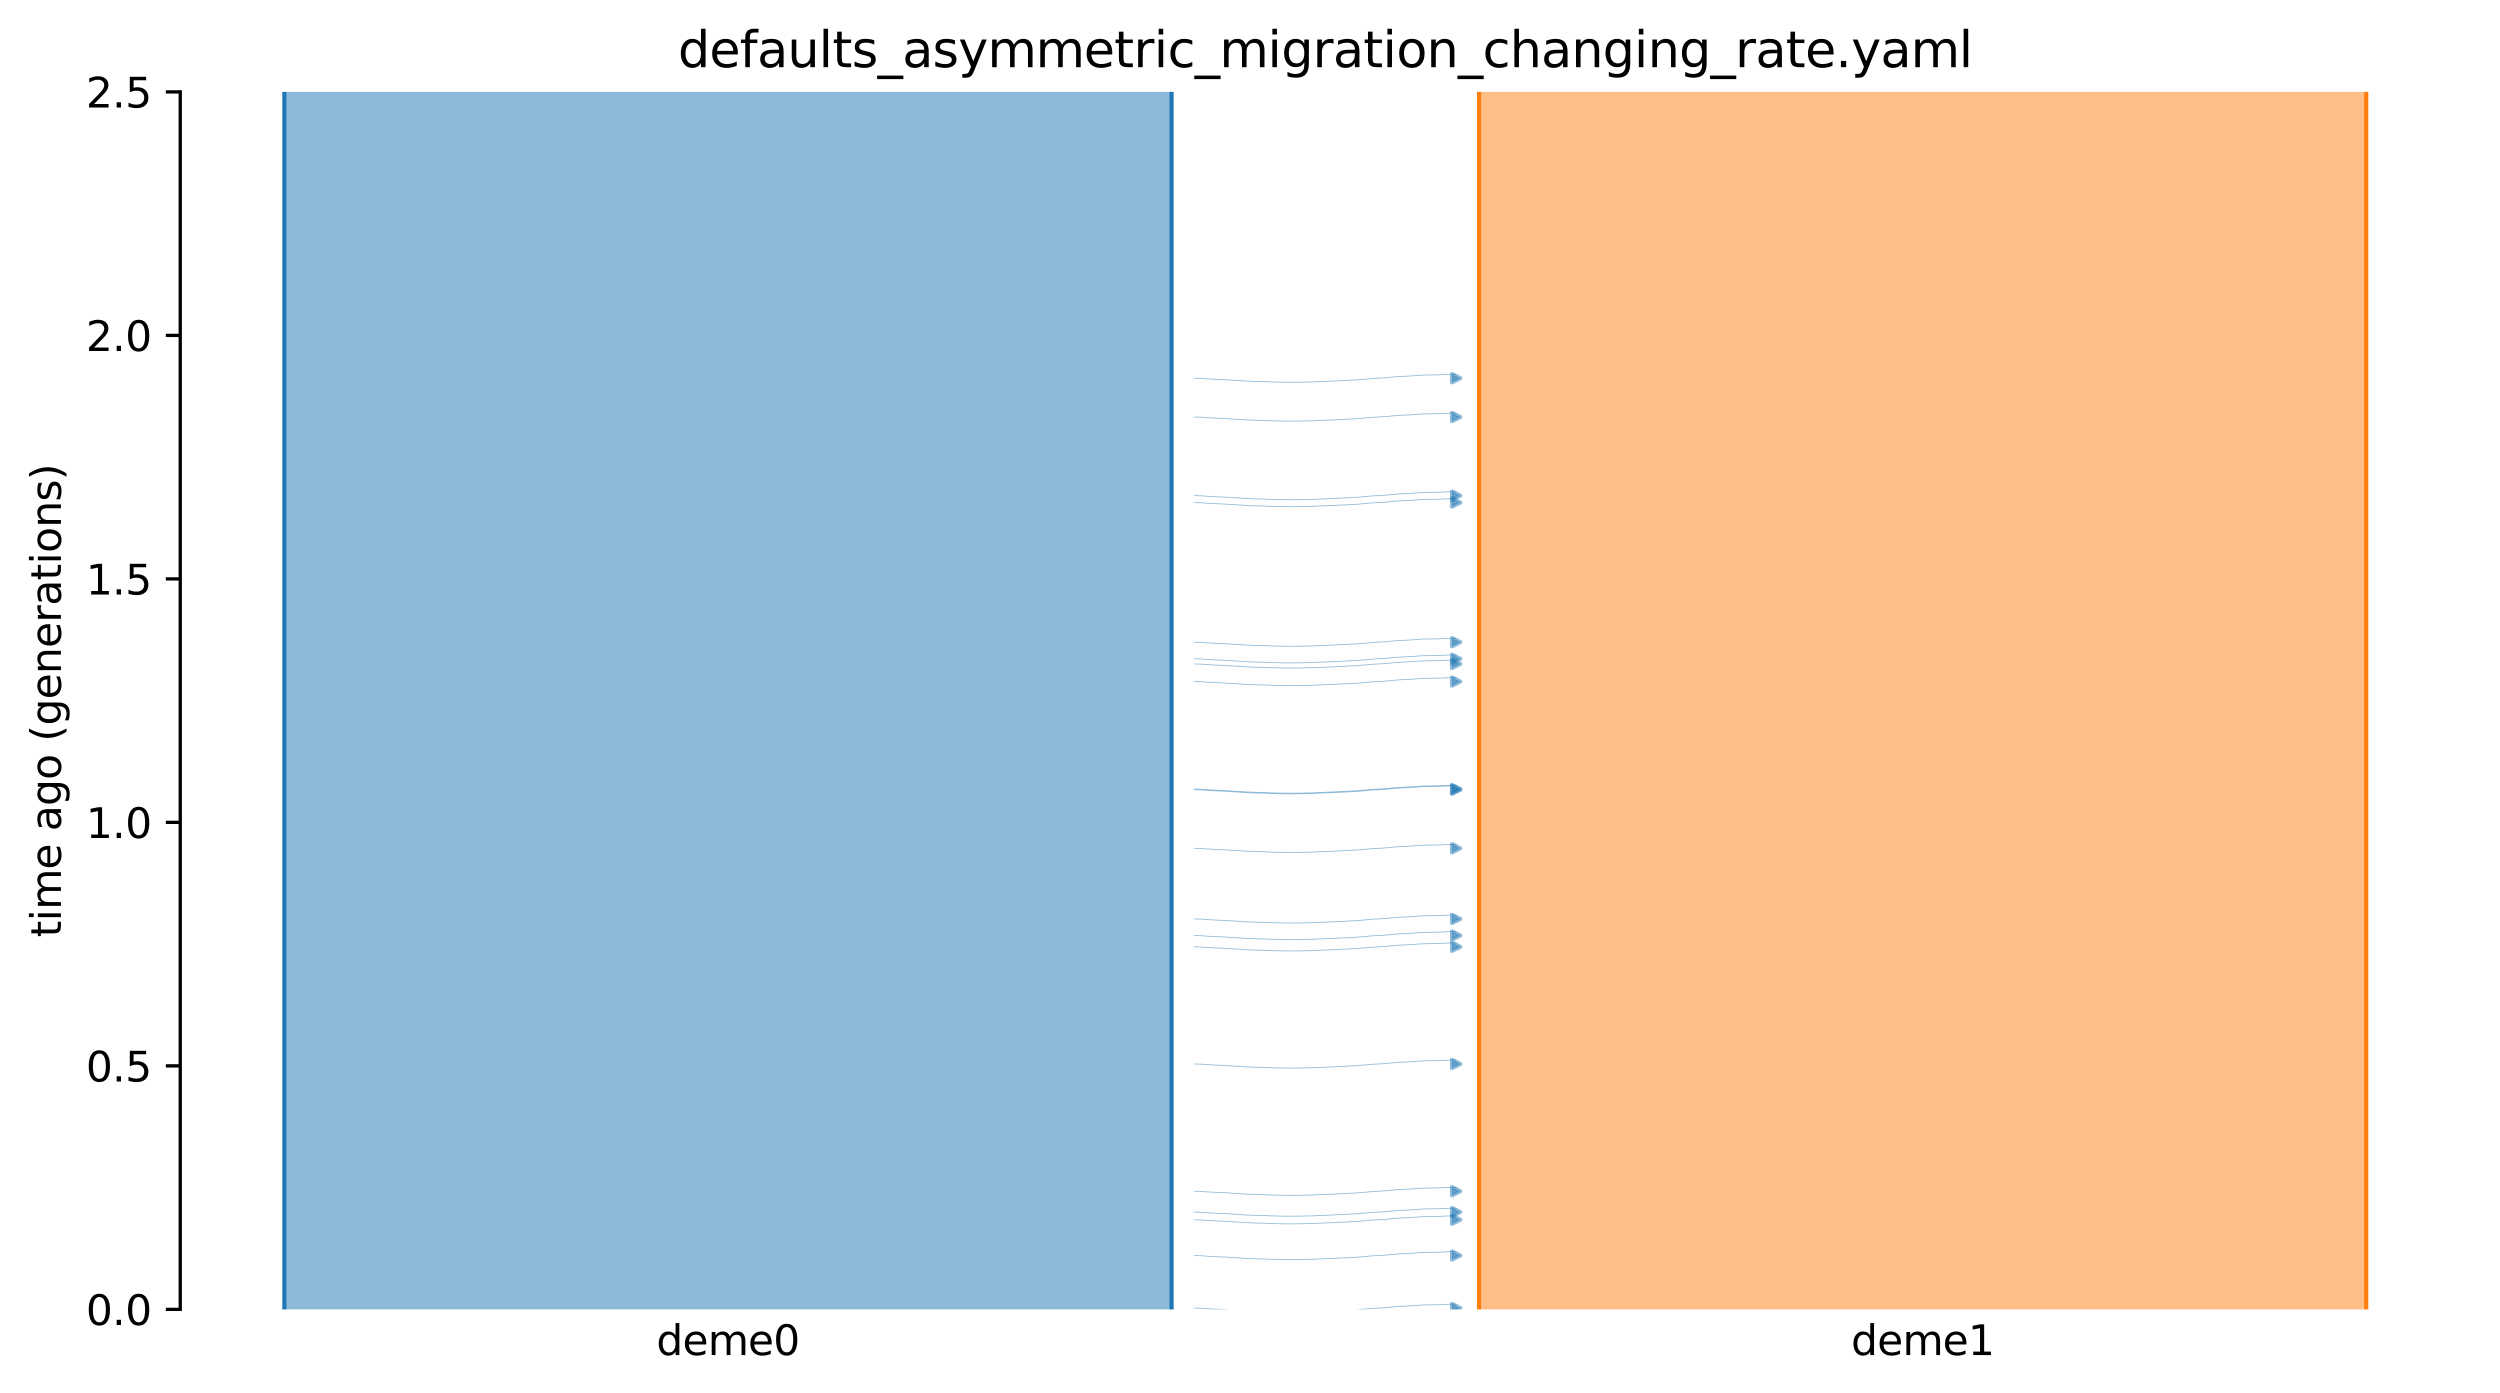 <?xml version="1.0" encoding="utf-8" standalone="no"?>
<!DOCTYPE svg PUBLIC "-//W3C//DTD SVG 1.1//EN"
  "http://www.w3.org/Graphics/SVG/1.1/DTD/svg11.dtd">
<svg xmlns:xlink="http://www.w3.org/1999/xlink" width="607.2pt" height="338.4pt" viewBox="0 0 607.2 338.4" xmlns="http://www.w3.org/2000/svg" version="1.1">
 <defs>
  <style type="text/css">*{stroke-linejoin: round; stroke-linecap: butt}</style>
 </defs>
 <g id="figure_1">
  <g id="patch_1">
   <path d="M 0 338.4 
L 607.2 338.4 
L 607.2 0 
L 0 0 
z
" style="fill: #ffffff"/>
  </g>
  <g id="axes_1">
   <g id="patch_2">
    <path d="M 43.781 318.022 
L 600 318.022 
L 600 22.318 
L 43.781 22.318 
z
" style="fill: #ffffff"/>
   </g>
   <path d="M 290.112 91.853 
L 291.112 91.884 
L 292.112 91.921 
L 293.112 92.019 
L 294.112 92.052 
L 295.112 92.125 
L 296.112 92.164 
L 297.112 92.199 
L 298.112 92.257 
L 299.112 92.327 
L 300.112 92.379 
L 301.112 92.438 
L 302.112 92.527 
L 303.112 92.573 
L 304.112 92.615 
L 305.112 92.646 
L 306.112 92.672 
L 307.112 92.693 
L 308.112 92.747 
L 309.112 92.775 
L 310.112 92.805 
L 311.112 92.83 
L 312.112 92.841 
L 313.112 92.852 
L 314.112 92.851 
L 315.112 92.842 
L 316.112 92.83 
L 317.112 92.799 
L 318.112 92.788 
L 319.112 92.758 
L 320.112 92.698 
L 321.112 92.661 
L 322.112 92.622 
L 323.112 92.579 
L 324.112 92.547 
L 325.112 92.479 
L 326.112 92.44 
L 327.112 92.397 
L 328.112 92.327 
L 329.112 92.29 
L 330.112 92.232 
L 331.112 92.121 
L 332.112 92.05 
L 333.112 91.937 
L 334.112 91.892 
L 335.112 91.83 
L 336.112 91.782 
L 337.112 91.701 
L 338.112 91.583 
L 339.112 91.512 
L 340.112 91.429 
L 341.112 91.396 
L 342.112 91.345 
L 343.112 91.276 
L 344.112 91.21 
L 345.112 91.133 
L 346.112 91.106 
L 347.112 91.079 
L 348.112 91.057 
L 349.112 91.037 
L 350.112 91.011 
L 351.112 90.961 
L 352.112 90.926 
L 353.669 90.89 
" clip-path="url(#p3222feaf9a)" style="fill: none; stroke: #1f77b4; stroke-opacity: 0.5; stroke-width: 0.2; stroke-linecap: square"/>
   <path d="M 290.112 165.523 
L 291.112 165.555 
L 292.112 165.592 
L 293.112 165.689 
L 294.112 165.722 
L 295.112 165.795 
L 296.112 165.834 
L 297.112 165.869 
L 298.112 165.927 
L 299.112 165.997 
L 300.112 166.049 
L 301.112 166.108 
L 302.112 166.197 
L 303.112 166.243 
L 304.112 166.285 
L 305.112 166.316 
L 306.112 166.342 
L 307.112 166.363 
L 308.112 166.417 
L 309.112 166.445 
L 310.112 166.475 
L 311.112 166.5 
L 312.112 166.512 
L 313.112 166.522 
L 314.112 166.522 
L 315.112 166.512 
L 316.112 166.5 
L 317.112 166.469 
L 318.112 166.458 
L 319.112 166.428 
L 320.112 166.368 
L 321.112 166.331 
L 322.112 166.292 
L 323.112 166.25 
L 324.112 166.217 
L 325.112 166.149 
L 326.112 166.11 
L 327.112 166.068 
L 328.112 165.997 
L 329.112 165.961 
L 330.112 165.902 
L 331.112 165.791 
L 332.112 165.721 
L 333.112 165.608 
L 334.112 165.562 
L 335.112 165.501 
L 336.112 165.452 
L 337.112 165.371 
L 338.112 165.253 
L 339.112 165.183 
L 340.112 165.099 
L 341.112 165.066 
L 342.112 165.015 
L 343.112 164.947 
L 344.112 164.88 
L 345.112 164.803 
L 346.112 164.776 
L 347.112 164.75 
L 348.112 164.727 
L 349.112 164.707 
L 350.112 164.681 
L 351.112 164.631 
L 352.112 164.596 
L 353.669 164.56 
" clip-path="url(#p3222feaf9a)" style="fill: none; stroke: #1f77b4; stroke-opacity: 0.5; stroke-width: 0.2; stroke-linecap: square"/>
   <path d="M 290.112 161.257 
L 291.112 161.288 
L 292.112 161.325 
L 293.112 161.423 
L 294.112 161.455 
L 295.112 161.529 
L 296.112 161.568 
L 297.112 161.603 
L 298.112 161.661 
L 299.112 161.731 
L 300.112 161.783 
L 301.112 161.842 
L 302.112 161.93 
L 303.112 161.977 
L 304.112 162.019 
L 305.112 162.05 
L 306.112 162.076 
L 307.112 162.097 
L 308.112 162.151 
L 309.112 162.179 
L 310.112 162.209 
L 311.112 162.234 
L 312.112 162.245 
L 313.112 162.255 
L 314.112 162.255 
L 315.112 162.246 
L 316.112 162.234 
L 317.112 162.203 
L 318.112 162.192 
L 319.112 162.162 
L 320.112 162.102 
L 321.112 162.065 
L 322.112 162.026 
L 323.112 161.983 
L 324.112 161.95 
L 325.112 161.883 
L 326.112 161.844 
L 327.112 161.801 
L 328.112 161.731 
L 329.112 161.694 
L 330.112 161.636 
L 331.112 161.525 
L 332.112 161.454 
L 333.112 161.341 
L 334.112 161.296 
L 335.112 161.234 
L 336.112 161.186 
L 337.112 161.105 
L 338.112 160.986 
L 339.112 160.916 
L 340.112 160.833 
L 341.112 160.8 
L 342.112 160.749 
L 343.112 160.68 
L 344.112 160.614 
L 345.112 160.537 
L 346.112 160.51 
L 347.112 160.483 
L 348.112 160.461 
L 349.112 160.441 
L 350.112 160.415 
L 351.112 160.365 
L 352.112 160.33 
L 353.669 160.294 
" clip-path="url(#p3222feaf9a)" style="fill: none; stroke: #1f77b4; stroke-opacity: 0.5; stroke-width: 0.2; stroke-linecap: square"/>
   <path d="M 290.112 122.06 
L 291.112 122.091 
L 292.112 122.128 
L 293.112 122.226 
L 294.112 122.258 
L 295.112 122.332 
L 296.112 122.371 
L 297.112 122.406 
L 298.112 122.464 
L 299.112 122.534 
L 300.112 122.586 
L 301.112 122.645 
L 302.112 122.733 
L 303.112 122.78 
L 304.112 122.822 
L 305.112 122.852 
L 306.112 122.878 
L 307.112 122.9 
L 308.112 122.954 
L 309.112 122.982 
L 310.112 123.012 
L 311.112 123.037 
L 312.112 123.048 
L 313.112 123.058 
L 314.112 123.058 
L 315.112 123.049 
L 316.112 123.037 
L 317.112 123.006 
L 318.112 122.995 
L 319.112 122.965 
L 320.112 122.905 
L 321.112 122.868 
L 322.112 122.829 
L 323.112 122.786 
L 324.112 122.753 
L 325.112 122.686 
L 326.112 122.647 
L 327.112 122.604 
L 328.112 122.534 
L 329.112 122.497 
L 330.112 122.439 
L 331.112 122.328 
L 332.112 122.257 
L 333.112 122.144 
L 334.112 122.099 
L 335.112 122.037 
L 336.112 121.989 
L 337.112 121.908 
L 338.112 121.789 
L 339.112 121.719 
L 340.112 121.636 
L 341.112 121.603 
L 342.112 121.552 
L 343.112 121.483 
L 344.112 121.417 
L 345.112 121.34 
L 346.112 121.313 
L 347.112 121.286 
L 348.112 121.264 
L 349.112 121.244 
L 350.112 121.218 
L 351.112 121.168 
L 352.112 121.133 
L 353.669 121.097 
" clip-path="url(#p3222feaf9a)" style="fill: none; stroke: #1f77b4; stroke-opacity: 0.5; stroke-width: 0.2; stroke-linecap: square"/>
   <path d="M 290.112 155.971 
L 291.112 156.002 
L 292.112 156.039 
L 293.112 156.137 
L 294.112 156.169 
L 295.112 156.243 
L 296.112 156.282 
L 297.112 156.317 
L 298.112 156.375 
L 299.112 156.445 
L 300.112 156.497 
L 301.112 156.556 
L 302.112 156.644 
L 303.112 156.691 
L 304.112 156.733 
L 305.112 156.764 
L 306.112 156.79 
L 307.112 156.811 
L 308.112 156.865 
L 309.112 156.893 
L 310.112 156.923 
L 311.112 156.948 
L 312.112 156.959 
L 313.112 156.969 
L 314.112 156.969 
L 315.112 156.96 
L 316.112 156.948 
L 317.112 156.917 
L 318.112 156.906 
L 319.112 156.876 
L 320.112 156.816 
L 321.112 156.779 
L 322.112 156.74 
L 323.112 156.697 
L 324.112 156.665 
L 325.112 156.597 
L 326.112 156.558 
L 327.112 156.515 
L 328.112 156.445 
L 329.112 156.408 
L 330.112 156.35 
L 331.112 156.239 
L 332.112 156.168 
L 333.112 156.055 
L 334.112 156.01 
L 335.112 155.948 
L 336.112 155.9 
L 337.112 155.819 
L 338.112 155.7 
L 339.112 155.63 
L 340.112 155.547 
L 341.112 155.514 
L 342.112 155.463 
L 343.112 155.394 
L 344.112 155.328 
L 345.112 155.251 
L 346.112 155.224 
L 347.112 155.197 
L 348.112 155.175 
L 349.112 155.155 
L 350.112 155.129 
L 351.112 155.079 
L 352.112 155.044 
L 353.669 155.008 
" clip-path="url(#p3222feaf9a)" style="fill: none; stroke: #1f77b4; stroke-opacity: 0.5; stroke-width: 0.2; stroke-linecap: square"/>
   <path d="M 290.112 160.005 
L 291.112 160.036 
L 292.112 160.073 
L 293.112 160.171 
L 294.112 160.204 
L 295.112 160.277 
L 296.112 160.316 
L 297.112 160.351 
L 298.112 160.409 
L 299.112 160.479 
L 300.112 160.531 
L 301.112 160.59 
L 302.112 160.679 
L 303.112 160.725 
L 304.112 160.767 
L 305.112 160.798 
L 306.112 160.824 
L 307.112 160.845 
L 308.112 160.899 
L 309.112 160.927 
L 310.112 160.957 
L 311.112 160.982 
L 312.112 160.994 
L 313.112 161.004 
L 314.112 161.003 
L 315.112 160.994 
L 316.112 160.982 
L 317.112 160.951 
L 318.112 160.94 
L 319.112 160.91 
L 320.112 160.85 
L 321.112 160.813 
L 322.112 160.774 
L 323.112 160.731 
L 324.112 160.699 
L 325.112 160.631 
L 326.112 160.592 
L 327.112 160.55 
L 328.112 160.479 
L 329.112 160.443 
L 330.112 160.384 
L 331.112 160.273 
L 332.112 160.203 
L 333.112 160.09 
L 334.112 160.044 
L 335.112 159.983 
L 336.112 159.934 
L 337.112 159.853 
L 338.112 159.735 
L 339.112 159.664 
L 340.112 159.581 
L 341.112 159.548 
L 342.112 159.497 
L 343.112 159.428 
L 344.112 159.362 
L 345.112 159.285 
L 346.112 159.258 
L 347.112 159.232 
L 348.112 159.209 
L 349.112 159.189 
L 350.112 159.163 
L 351.112 159.113 
L 352.112 159.078 
L 353.669 159.042 
" clip-path="url(#p3222feaf9a)" style="fill: none; stroke: #1f77b4; stroke-opacity: 0.5; stroke-width: 0.2; stroke-linecap: square"/>
   <path d="M 290.112 191.647 
L 291.112 191.678 
L 292.112 191.715 
L 293.112 191.813 
L 294.112 191.845 
L 295.112 191.919 
L 296.112 191.958 
L 297.112 191.993 
L 298.112 192.051 
L 299.112 192.121 
L 300.112 192.173 
L 301.112 192.232 
L 302.112 192.32 
L 303.112 192.367 
L 304.112 192.409 
L 305.112 192.439 
L 306.112 192.466 
L 307.112 192.487 
L 308.112 192.541 
L 309.112 192.569 
L 310.112 192.599 
L 311.112 192.624 
L 312.112 192.635 
L 313.112 192.645 
L 314.112 192.645 
L 315.112 192.636 
L 316.112 192.624 
L 317.112 192.593 
L 318.112 192.582 
L 319.112 192.552 
L 320.112 192.492 
L 321.112 192.455 
L 322.112 192.416 
L 323.112 192.373 
L 324.112 192.34 
L 325.112 192.273 
L 326.112 192.234 
L 327.112 192.191 
L 328.112 192.121 
L 329.112 192.084 
L 330.112 192.026 
L 331.112 191.915 
L 332.112 191.844 
L 333.112 191.731 
L 334.112 191.686 
L 335.112 191.624 
L 336.112 191.576 
L 337.112 191.495 
L 338.112 191.376 
L 339.112 191.306 
L 340.112 191.223 
L 341.112 191.19 
L 342.112 191.139 
L 343.112 191.07 
L 344.112 191.004 
L 345.112 190.927 
L 346.112 190.9 
L 347.112 190.873 
L 348.112 190.851 
L 349.112 190.831 
L 350.112 190.805 
L 351.112 190.755 
L 352.112 190.72 
L 353.669 190.684 
" clip-path="url(#p3222feaf9a)" style="fill: none; stroke: #1f77b4; stroke-opacity: 0.5; stroke-width: 0.2; stroke-linecap: square"/>
   <path d="M 290.112 101.284 
L 291.112 101.315 
L 292.112 101.352 
L 293.112 101.45 
L 294.112 101.483 
L 295.112 101.556 
L 296.112 101.595 
L 297.112 101.63 
L 298.112 101.688 
L 299.112 101.758 
L 300.112 101.81 
L 301.112 101.869 
L 302.112 101.958 
L 303.112 102.004 
L 304.112 102.046 
L 305.112 102.077 
L 306.112 102.103 
L 307.112 102.124 
L 308.112 102.178 
L 309.112 102.206 
L 310.112 102.236 
L 311.112 102.261 
L 312.112 102.272 
L 313.112 102.282 
L 314.112 102.282 
L 315.112 102.273 
L 316.112 102.261 
L 317.112 102.23 
L 318.112 102.219 
L 319.112 102.189 
L 320.112 102.129 
L 321.112 102.092 
L 322.112 102.053 
L 323.112 102.01 
L 324.112 101.978 
L 325.112 101.91 
L 326.112 101.871 
L 327.112 101.828 
L 328.112 101.758 
L 329.112 101.721 
L 330.112 101.663 
L 331.112 101.552 
L 332.112 101.481 
L 333.112 101.368 
L 334.112 101.323 
L 335.112 101.261 
L 336.112 101.213 
L 337.112 101.132 
L 338.112 101.013 
L 339.112 100.943 
L 340.112 100.86 
L 341.112 100.827 
L 342.112 100.776 
L 343.112 100.707 
L 344.112 100.641 
L 345.112 100.564 
L 346.112 100.537 
L 347.112 100.51 
L 348.112 100.488 
L 349.112 100.468 
L 350.112 100.442 
L 351.112 100.392 
L 352.112 100.357 
L 353.669 100.321 
" clip-path="url(#p3222feaf9a)" style="fill: none; stroke: #1f77b4; stroke-opacity: 0.5; stroke-width: 0.2; stroke-linecap: square"/>
   <path d="M 290.112 191.811 
L 291.112 191.843 
L 292.112 191.88 
L 293.112 191.977 
L 294.112 192.01 
L 295.112 192.083 
L 296.112 192.122 
L 297.112 192.157 
L 298.112 192.215 
L 299.112 192.285 
L 300.112 192.337 
L 301.112 192.397 
L 302.112 192.485 
L 303.112 192.531 
L 304.112 192.573 
L 305.112 192.604 
L 306.112 192.63 
L 307.112 192.651 
L 308.112 192.705 
L 309.112 192.733 
L 310.112 192.763 
L 311.112 192.789 
L 312.112 192.8 
L 313.112 192.81 
L 314.112 192.81 
L 315.112 192.8 
L 316.112 192.788 
L 317.112 192.757 
L 318.112 192.746 
L 319.112 192.716 
L 320.112 192.656 
L 321.112 192.619 
L 322.112 192.58 
L 323.112 192.538 
L 324.112 192.505 
L 325.112 192.437 
L 326.112 192.398 
L 327.112 192.356 
L 328.112 192.285 
L 329.112 192.249 
L 330.112 192.19 
L 331.112 192.079 
L 332.112 192.009 
L 333.112 191.896 
L 334.112 191.85 
L 335.112 191.789 
L 336.112 191.74 
L 337.112 191.659 
L 338.112 191.541 
L 339.112 191.471 
L 340.112 191.387 
L 341.112 191.354 
L 342.112 191.303 
L 343.112 191.235 
L 344.112 191.168 
L 345.112 191.091 
L 346.112 191.064 
L 347.112 191.038 
L 348.112 191.015 
L 349.112 190.995 
L 350.112 190.969 
L 351.112 190.919 
L 352.112 190.884 
L 353.669 190.848 
" clip-path="url(#p3222feaf9a)" style="fill: none; stroke: #1f77b4; stroke-opacity: 0.5; stroke-width: 0.2; stroke-linecap: square"/>
   <path d="M 290.112 120.372 
L 291.112 120.403 
L 292.112 120.44 
L 293.112 120.538 
L 294.112 120.57 
L 295.112 120.644 
L 296.112 120.682 
L 297.112 120.718 
L 298.112 120.775 
L 299.112 120.846 
L 300.112 120.898 
L 301.112 120.957 
L 302.112 121.045 
L 303.112 121.091 
L 304.112 121.134 
L 305.112 121.164 
L 306.112 121.19 
L 307.112 121.211 
L 308.112 121.266 
L 309.112 121.294 
L 310.112 121.323 
L 311.112 121.349 
L 312.112 121.36 
L 313.112 121.37 
L 314.112 121.37 
L 315.112 121.36 
L 316.112 121.349 
L 317.112 121.318 
L 318.112 121.307 
L 319.112 121.276 
L 320.112 121.217 
L 321.112 121.18 
L 322.112 121.14 
L 323.112 121.098 
L 324.112 121.065 
L 325.112 120.998 
L 326.112 120.959 
L 327.112 120.916 
L 328.112 120.845 
L 329.112 120.809 
L 330.112 120.751 
L 331.112 120.64 
L 332.112 120.569 
L 333.112 120.456 
L 334.112 120.41 
L 335.112 120.349 
L 336.112 120.3 
L 337.112 120.22 
L 338.112 120.101 
L 339.112 120.031 
L 340.112 119.948 
L 341.112 119.915 
L 342.112 119.863 
L 343.112 119.795 
L 344.112 119.729 
L 345.112 119.652 
L 346.112 119.624 
L 347.112 119.598 
L 348.112 119.575 
L 349.112 119.556 
L 350.112 119.529 
L 351.112 119.48 
L 352.112 119.445 
L 353.669 119.409 
" clip-path="url(#p3222feaf9a)" style="fill: none; stroke: #1f77b4; stroke-opacity: 0.5; stroke-width: 0.2; stroke-linecap: square"/>
   <path d="M 290.112 289.324 
L 291.112 289.355 
L 292.112 289.392 
L 293.112 289.49 
L 294.112 289.523 
L 295.112 289.596 
L 296.112 289.635 
L 297.112 289.67 
L 298.112 289.728 
L 299.112 289.798 
L 300.112 289.85 
L 301.112 289.909 
L 302.112 289.998 
L 303.112 290.044 
L 304.112 290.086 
L 305.112 290.117 
L 306.112 290.143 
L 307.112 290.164 
L 308.112 290.218 
L 309.112 290.246 
L 310.112 290.276 
L 311.112 290.301 
L 312.112 290.312 
L 313.112 290.323 
L 314.112 290.322 
L 315.112 290.313 
L 316.112 290.301 
L 317.112 290.27 
L 318.112 290.259 
L 319.112 290.229 
L 320.112 290.169 
L 321.112 290.132 
L 322.112 290.093 
L 323.112 290.05 
L 324.112 290.018 
L 325.112 289.95 
L 326.112 289.911 
L 327.112 289.868 
L 328.112 289.798 
L 329.112 289.761 
L 330.112 289.703 
L 331.112 289.592 
L 332.112 289.521 
L 333.112 289.408 
L 334.112 289.363 
L 335.112 289.301 
L 336.112 289.253 
L 337.112 289.172 
L 338.112 289.054 
L 339.112 288.983 
L 340.112 288.9 
L 341.112 288.867 
L 342.112 288.816 
L 343.112 288.747 
L 344.112 288.681 
L 345.112 288.604 
L 346.112 288.577 
L 347.112 288.55 
L 348.112 288.528 
L 349.112 288.508 
L 350.112 288.482 
L 351.112 288.432 
L 352.112 288.397 
L 353.669 288.361 
" clip-path="url(#p3222feaf9a)" style="fill: none; stroke: #1f77b4; stroke-opacity: 0.5; stroke-width: 0.2; stroke-linecap: square"/>
   <path d="M 290.112 294.392 
L 291.112 294.423 
L 292.112 294.46 
L 293.112 294.558 
L 294.112 294.591 
L 295.112 294.664 
L 296.112 294.703 
L 297.112 294.738 
L 298.112 294.796 
L 299.112 294.866 
L 300.112 294.918 
L 301.112 294.977 
L 302.112 295.066 
L 303.112 295.112 
L 304.112 295.154 
L 305.112 295.185 
L 306.112 295.211 
L 307.112 295.232 
L 308.112 295.286 
L 309.112 295.314 
L 310.112 295.344 
L 311.112 295.369 
L 312.112 295.38 
L 313.112 295.391 
L 314.112 295.39 
L 315.112 295.381 
L 316.112 295.369 
L 317.112 295.338 
L 318.112 295.327 
L 319.112 295.297 
L 320.112 295.237 
L 321.112 295.2 
L 322.112 295.161 
L 323.112 295.118 
L 324.112 295.086 
L 325.112 295.018 
L 326.112 294.979 
L 327.112 294.936 
L 328.112 294.866 
L 329.112 294.829 
L 330.112 294.771 
L 331.112 294.66 
L 332.112 294.589 
L 333.112 294.476 
L 334.112 294.431 
L 335.112 294.369 
L 336.112 294.321 
L 337.112 294.24 
L 338.112 294.122 
L 339.112 294.051 
L 340.112 293.968 
L 341.112 293.935 
L 342.112 293.884 
L 343.112 293.815 
L 344.112 293.749 
L 345.112 293.672 
L 346.112 293.645 
L 347.112 293.618 
L 348.112 293.596 
L 349.112 293.576 
L 350.112 293.55 
L 351.112 293.5 
L 352.112 293.465 
L 353.669 293.429 
" clip-path="url(#p3222feaf9a)" style="fill: none; stroke: #1f77b4; stroke-opacity: 0.5; stroke-width: 0.2; stroke-linecap: square"/>
   <path d="M 290.112 223.186 
L 291.112 223.218 
L 292.112 223.255 
L 293.112 223.353 
L 294.112 223.385 
L 295.112 223.459 
L 296.112 223.497 
L 297.112 223.533 
L 298.112 223.59 
L 299.112 223.661 
L 300.112 223.713 
L 301.112 223.772 
L 302.112 223.86 
L 303.112 223.906 
L 304.112 223.949 
L 305.112 223.979 
L 306.112 224.005 
L 307.112 224.026 
L 308.112 224.081 
L 309.112 224.109 
L 310.112 224.138 
L 311.112 224.164 
L 312.112 224.175 
L 313.112 224.185 
L 314.112 224.185 
L 315.112 224.175 
L 316.112 224.164 
L 317.112 224.133 
L 318.112 224.122 
L 319.112 224.091 
L 320.112 224.032 
L 321.112 223.994 
L 322.112 223.955 
L 323.112 223.913 
L 324.112 223.88 
L 325.112 223.813 
L 326.112 223.774 
L 327.112 223.731 
L 328.112 223.66 
L 329.112 223.624 
L 330.112 223.566 
L 331.112 223.455 
L 332.112 223.384 
L 333.112 223.271 
L 334.112 223.225 
L 335.112 223.164 
L 336.112 223.115 
L 337.112 223.035 
L 338.112 222.916 
L 339.112 222.846 
L 340.112 222.763 
L 341.112 222.729 
L 342.112 222.678 
L 343.112 222.61 
L 344.112 222.544 
L 345.112 222.467 
L 346.112 222.439 
L 347.112 222.413 
L 348.112 222.39 
L 349.112 222.371 
L 350.112 222.344 
L 351.112 222.295 
L 352.112 222.259 
L 353.669 222.224 
" clip-path="url(#p3222feaf9a)" style="fill: none; stroke: #1f77b4; stroke-opacity: 0.5; stroke-width: 0.2; stroke-linecap: square"/>
   <path d="M 290.112 304.943 
L 291.112 304.975 
L 292.112 305.012 
L 293.112 305.11 
L 294.112 305.142 
L 295.112 305.216 
L 296.112 305.254 
L 297.112 305.29 
L 298.112 305.347 
L 299.112 305.418 
L 300.112 305.47 
L 301.112 305.529 
L 302.112 305.617 
L 303.112 305.663 
L 304.112 305.706 
L 305.112 305.736 
L 306.112 305.762 
L 307.112 305.783 
L 308.112 305.838 
L 309.112 305.866 
L 310.112 305.895 
L 311.112 305.921 
L 312.112 305.932 
L 313.112 305.942 
L 314.112 305.942 
L 315.112 305.932 
L 316.112 305.921 
L 317.112 305.89 
L 318.112 305.879 
L 319.112 305.848 
L 320.112 305.789 
L 321.112 305.751 
L 322.112 305.712 
L 323.112 305.67 
L 324.112 305.637 
L 325.112 305.57 
L 326.112 305.531 
L 327.112 305.488 
L 328.112 305.417 
L 329.112 305.381 
L 330.112 305.323 
L 331.112 305.212 
L 332.112 305.141 
L 333.112 305.028 
L 334.112 304.982 
L 335.112 304.921 
L 336.112 304.872 
L 337.112 304.792 
L 338.112 304.673 
L 339.112 304.603 
L 340.112 304.52 
L 341.112 304.486 
L 342.112 304.435 
L 343.112 304.367 
L 344.112 304.301 
L 345.112 304.224 
L 346.112 304.196 
L 347.112 304.17 
L 348.112 304.147 
L 349.112 304.128 
L 350.112 304.101 
L 351.112 304.052 
L 352.112 304.016 
L 353.669 303.981 
" clip-path="url(#p3222feaf9a)" style="fill: none; stroke: #1f77b4; stroke-opacity: 0.5; stroke-width: 0.2; stroke-linecap: square"/>
   <path d="M 290.112 258.416 
L 291.112 258.448 
L 292.112 258.484 
L 293.112 258.582 
L 294.112 258.615 
L 295.112 258.688 
L 296.112 258.727 
L 297.112 258.762 
L 298.112 258.82 
L 299.112 258.89 
L 300.112 258.942 
L 301.112 259.001 
L 302.112 259.09 
L 303.112 259.136 
L 304.112 259.178 
L 305.112 259.209 
L 306.112 259.235 
L 307.112 259.256 
L 308.112 259.31 
L 309.112 259.338 
L 310.112 259.368 
L 311.112 259.393 
L 312.112 259.405 
L 313.112 259.415 
L 314.112 259.415 
L 315.112 259.405 
L 316.112 259.393 
L 317.112 259.362 
L 318.112 259.351 
L 319.112 259.321 
L 320.112 259.261 
L 321.112 259.224 
L 322.112 259.185 
L 323.112 259.143 
L 324.112 259.11 
L 325.112 259.042 
L 326.112 259.003 
L 327.112 258.961 
L 328.112 258.89 
L 329.112 258.854 
L 330.112 258.795 
L 331.112 258.684 
L 332.112 258.614 
L 333.112 258.501 
L 334.112 258.455 
L 335.112 258.394 
L 336.112 258.345 
L 337.112 258.264 
L 338.112 258.146 
L 339.112 258.075 
L 340.112 257.992 
L 341.112 257.959 
L 342.112 257.908 
L 343.112 257.839 
L 344.112 257.773 
L 345.112 257.696 
L 346.112 257.669 
L 347.112 257.643 
L 348.112 257.62 
L 349.112 257.6 
L 350.112 257.574 
L 351.112 257.524 
L 352.112 257.489 
L 353.669 257.453 
" clip-path="url(#p3222feaf9a)" style="fill: none; stroke: #1f77b4; stroke-opacity: 0.5; stroke-width: 0.2; stroke-linecap: square"/>
   <path d="M 290.112 206.037 
L 291.112 206.068 
L 292.112 206.105 
L 293.112 206.203 
L 294.112 206.236 
L 295.112 206.309 
L 296.112 206.348 
L 297.112 206.383 
L 298.112 206.441 
L 299.112 206.511 
L 300.112 206.563 
L 301.112 206.622 
L 302.112 206.711 
L 303.112 206.757 
L 304.112 206.799 
L 305.112 206.83 
L 306.112 206.856 
L 307.112 206.877 
L 308.112 206.931 
L 309.112 206.959 
L 310.112 206.989 
L 311.112 207.014 
L 312.112 207.026 
L 313.112 207.036 
L 314.112 207.035 
L 315.112 207.026 
L 316.112 207.014 
L 317.112 206.983 
L 318.112 206.972 
L 319.112 206.942 
L 320.112 206.882 
L 321.112 206.845 
L 322.112 206.806 
L 323.112 206.763 
L 324.112 206.731 
L 325.112 206.663 
L 326.112 206.624 
L 327.112 206.581 
L 328.112 206.511 
L 329.112 206.475 
L 330.112 206.416 
L 331.112 206.305 
L 332.112 206.234 
L 333.112 206.122 
L 334.112 206.076 
L 335.112 206.014 
L 336.112 205.966 
L 337.112 205.885 
L 338.112 205.767 
L 339.112 205.696 
L 340.112 205.613 
L 341.112 205.58 
L 342.112 205.529 
L 343.112 205.46 
L 344.112 205.394 
L 345.112 205.317 
L 346.112 205.29 
L 347.112 205.263 
L 348.112 205.241 
L 349.112 205.221 
L 350.112 205.195 
L 351.112 205.145 
L 352.112 205.11 
L 353.669 205.074 
" clip-path="url(#p3222feaf9a)" style="fill: none; stroke: #1f77b4; stroke-opacity: 0.5; stroke-width: 0.2; stroke-linecap: square"/>
   <path d="M 290.112 227.215 
L 291.112 227.246 
L 292.112 227.283 
L 293.112 227.381 
L 294.112 227.413 
L 295.112 227.487 
L 296.112 227.525 
L 297.112 227.561 
L 298.112 227.618 
L 299.112 227.689 
L 300.112 227.741 
L 301.112 227.8 
L 302.112 227.888 
L 303.112 227.934 
L 304.112 227.977 
L 305.112 228.007 
L 306.112 228.033 
L 307.112 228.055 
L 308.112 228.109 
L 309.112 228.137 
L 310.112 228.166 
L 311.112 228.192 
L 312.112 228.203 
L 313.112 228.213 
L 314.112 228.213 
L 315.112 228.203 
L 316.112 228.192 
L 317.112 228.161 
L 318.112 228.15 
L 319.112 228.12 
L 320.112 228.06 
L 321.112 228.023 
L 322.112 227.983 
L 323.112 227.941 
L 324.112 227.908 
L 325.112 227.841 
L 326.112 227.802 
L 327.112 227.759 
L 328.112 227.688 
L 329.112 227.652 
L 330.112 227.594 
L 331.112 227.483 
L 332.112 227.412 
L 333.112 227.299 
L 334.112 227.253 
L 335.112 227.192 
L 336.112 227.144 
L 337.112 227.063 
L 338.112 226.944 
L 339.112 226.874 
L 340.112 226.791 
L 341.112 226.758 
L 342.112 226.706 
L 343.112 226.638 
L 344.112 226.572 
L 345.112 226.495 
L 346.112 226.468 
L 347.112 226.441 
L 348.112 226.418 
L 349.112 226.399 
L 350.112 226.372 
L 351.112 226.323 
L 352.112 226.288 
L 353.669 226.252 
" clip-path="url(#p3222feaf9a)" style="fill: none; stroke: #1f77b4; stroke-opacity: 0.5; stroke-width: 0.2; stroke-linecap: square"/>
   <path d="M 290.112 229.966 
L 291.112 229.998 
L 292.112 230.035 
L 293.112 230.133 
L 294.112 230.165 
L 295.112 230.239 
L 296.112 230.277 
L 297.112 230.313 
L 298.112 230.37 
L 299.112 230.441 
L 300.112 230.493 
L 301.112 230.552 
L 302.112 230.64 
L 303.112 230.686 
L 304.112 230.729 
L 305.112 230.759 
L 306.112 230.785 
L 307.112 230.806 
L 308.112 230.861 
L 309.112 230.889 
L 310.112 230.918 
L 311.112 230.944 
L 312.112 230.955 
L 313.112 230.965 
L 314.112 230.965 
L 315.112 230.955 
L 316.112 230.944 
L 317.112 230.913 
L 318.112 230.901 
L 319.112 230.871 
L 320.112 230.812 
L 321.112 230.774 
L 322.112 230.735 
L 323.112 230.693 
L 324.112 230.66 
L 325.112 230.593 
L 326.112 230.554 
L 327.112 230.511 
L 328.112 230.44 
L 329.112 230.404 
L 330.112 230.345 
L 331.112 230.235 
L 332.112 230.164 
L 333.112 230.051 
L 334.112 230.005 
L 335.112 229.944 
L 336.112 229.895 
L 337.112 229.815 
L 338.112 229.696 
L 339.112 229.626 
L 340.112 229.543 
L 341.112 229.509 
L 342.112 229.458 
L 343.112 229.39 
L 344.112 229.324 
L 345.112 229.247 
L 346.112 229.219 
L 347.112 229.193 
L 348.112 229.17 
L 349.112 229.151 
L 350.112 229.124 
L 351.112 229.075 
L 352.112 229.039 
L 353.669 229.004 
" clip-path="url(#p3222feaf9a)" style="fill: none; stroke: #1f77b4; stroke-opacity: 0.5; stroke-width: 0.2; stroke-linecap: square"/>
   <path d="M 290.112 296.253 
L 291.112 296.285 
L 292.112 296.322 
L 293.112 296.419 
L 294.112 296.452 
L 295.112 296.526 
L 296.112 296.564 
L 297.112 296.599 
L 298.112 296.657 
L 299.112 296.728 
L 300.112 296.779 
L 301.112 296.839 
L 302.112 296.927 
L 303.112 296.973 
L 304.112 297.015 
L 305.112 297.046 
L 306.112 297.072 
L 307.112 297.093 
L 308.112 297.147 
L 309.112 297.175 
L 310.112 297.205 
L 311.112 297.231 
L 312.112 297.242 
L 313.112 297.252 
L 314.112 297.252 
L 315.112 297.242 
L 316.112 297.231 
L 317.112 297.199 
L 318.112 297.188 
L 319.112 297.158 
L 320.112 297.098 
L 321.112 297.061 
L 322.112 297.022 
L 323.112 296.98 
L 324.112 296.947 
L 325.112 296.879 
L 326.112 296.84 
L 327.112 296.798 
L 328.112 296.727 
L 329.112 296.691 
L 330.112 296.632 
L 331.112 296.521 
L 332.112 296.451 
L 333.112 296.338 
L 334.112 296.292 
L 335.112 296.231 
L 336.112 296.182 
L 337.112 296.101 
L 338.112 295.983 
L 339.112 295.913 
L 340.112 295.829 
L 341.112 295.796 
L 342.112 295.745 
L 343.112 295.677 
L 344.112 295.61 
L 345.112 295.533 
L 346.112 295.506 
L 347.112 295.48 
L 348.112 295.457 
L 349.112 295.438 
L 350.112 295.411 
L 351.112 295.361 
L 352.112 295.326 
L 353.669 295.29 
" clip-path="url(#p3222feaf9a)" style="fill: none; stroke: #1f77b4; stroke-opacity: 0.5; stroke-width: 0.2; stroke-linecap: square"/>
   <path d="M 290.112 317.699 
L 291.112 317.73 
L 292.112 317.767 
L 293.112 317.865 
L 294.112 317.897 
L 295.112 317.971 
L 296.112 318.009 
L 297.112 318.045 
L 298.112 318.102 
L 299.112 318.173 
L 300.112 318.225 
L 301.112 318.284 
L 302.112 318.372 
L 303.112 318.418 
L 304.112 318.461 
L 305.112 318.491 
L 306.112 318.517 
L 307.112 318.539 
L 308.112 318.593 
L 309.112 318.621 
L 310.112 318.65 
L 311.112 318.676 
L 312.112 318.687 
L 313.112 318.697 
L 314.112 318.697 
L 315.112 318.687 
L 316.112 318.676 
L 317.112 318.645 
L 318.112 318.634 
L 319.112 318.604 
L 320.112 318.544 
L 321.112 318.507 
L 322.112 318.467 
L 323.112 318.425 
L 324.112 318.392 
L 325.112 318.325 
L 326.112 318.286 
L 327.112 318.243 
L 328.112 318.172 
L 329.112 318.136 
L 330.112 318.078 
L 331.112 317.967 
L 332.112 317.896 
L 333.112 317.783 
L 334.112 317.737 
L 335.112 317.676 
L 336.112 317.628 
L 337.112 317.547 
L 338.112 317.428 
L 339.112 317.358 
L 340.112 317.275 
L 341.112 317.242 
L 342.112 317.19 
L 343.112 317.122 
L 344.112 317.056 
L 345.112 316.979 
L 346.112 316.952 
L 347.112 316.925 
L 348.112 316.902 
L 349.112 316.883 
L 350.112 316.856 
L 351.112 316.807 
L 352.112 316.772 
L 353.669 316.736 
" clip-path="url(#p3222feaf9a)" style="fill: none; stroke: #1f77b4; stroke-opacity: 0.5; stroke-width: 0.2; stroke-linecap: square"/>
   <g id="patch_3">
    <path d="M 69.064 22.318 
L 69.064 318.022 
M 284.55 22.318 
L 284.55 318.022 
" clip-path="url(#p3222feaf9a)" style="fill: none; stroke: #ffffff; stroke-width: 3; stroke-linejoin: miter"/>
    <path d="M 69.064 22.318 
L 69.064 318.022 
M 284.55 22.318 
L 284.55 318.022 
" clip-path="url(#p3222feaf9a)" style="fill: none; stroke: #1f77b4; stroke-linejoin: miter"/>
    <g id="PolyCollection_1">
     <path d="M 284.55 22.318 
L 69.064 22.318 
L 69.064 318.022 
L 284.55 318.022 
L 284.55 318.022 
L 284.55 22.318 
z
" clip-path="url(#p3222feaf9a)" style="fill: #1f77b4; fill-opacity: 0.5"/>
    </g>
    <g id="patch_4">
     <path d="M 359.231 22.318 
L 359.231 318.022 
M 574.717 22.318 
L 574.717 318.022 
" clip-path="url(#p3222feaf9a)" style="fill: none; stroke: #ffffff; stroke-width: 3; stroke-linejoin: miter"/>
     <path d="M 359.231 22.318 
L 359.231 318.022 
M 574.717 22.318 
L 574.717 318.022 
" clip-path="url(#p3222feaf9a)" style="fill: none; stroke: #ff7f0e; stroke-linejoin: miter"/>
     <g id="PolyCollection_2">
      <path d="M 574.717 22.318 
L 359.231 22.318 
L 359.231 318.022 
L 574.717 318.022 
L 574.717 318.022 
L 574.717 22.318 
z
" clip-path="url(#p3222feaf9a)" style="fill: #ff7f0e; fill-opacity: 0.5"/>
     </g>
     <g id="matplotlib.axis_1">
      <g id="xtick_1">
       <g id="line2d_1"/>
       <g id="text_1">
        <!-- deme0 -->
        <g transform="translate(159.428 329.12) scale(0.1 -0.1)">
         <defs>
          <path id="DejaVuSans-64" d="M 2906 2969 
L 2906 4863 
L 3481 4863 
L 3481 0 
L 2906 0 
L 2906 525 
Q 2725 213 2448 61 
Q 2172 -91 1784 -91 
Q 1150 -91 751 415 
Q 353 922 353 1747 
Q 353 2572 751 3078 
Q 1150 3584 1784 3584 
Q 2172 3584 2448 3432 
Q 2725 3281 2906 2969 
z
M 947 1747 
Q 947 1113 1208 752 
Q 1469 391 1925 391 
Q 2381 391 2643 752 
Q 2906 1113 2906 1747 
Q 2906 2381 2643 2742 
Q 2381 3103 1925 3103 
Q 1469 3103 1208 2742 
Q 947 2381 947 1747 
z
" transform="scale(0.016)"/>
          <path id="DejaVuSans-65" d="M 3597 1894 
L 3597 1613 
L 953 1613 
Q 991 1019 1311 708 
Q 1631 397 2203 397 
Q 2534 397 2845 478 
Q 3156 559 3463 722 
L 3463 178 
Q 3153 47 2828 -22 
Q 2503 -91 2169 -91 
Q 1331 -91 842 396 
Q 353 884 353 1716 
Q 353 2575 817 3079 
Q 1281 3584 2069 3584 
Q 2775 3584 3186 3129 
Q 3597 2675 3597 1894 
z
M 3022 2063 
Q 3016 2534 2758 2815 
Q 2500 3097 2075 3097 
Q 1594 3097 1305 2825 
Q 1016 2553 972 2059 
L 3022 2063 
z
" transform="scale(0.016)"/>
          <path id="DejaVuSans-6d" d="M 3328 2828 
Q 3544 3216 3844 3400 
Q 4144 3584 4550 3584 
Q 5097 3584 5394 3201 
Q 5691 2819 5691 2113 
L 5691 0 
L 5113 0 
L 5113 2094 
Q 5113 2597 4934 2840 
Q 4756 3084 4391 3084 
Q 3944 3084 3684 2787 
Q 3425 2491 3425 1978 
L 3425 0 
L 2847 0 
L 2847 2094 
Q 2847 2600 2669 2842 
Q 2491 3084 2119 3084 
Q 1678 3084 1418 2786 
Q 1159 2488 1159 1978 
L 1159 0 
L 581 0 
L 581 3500 
L 1159 3500 
L 1159 2956 
Q 1356 3278 1631 3431 
Q 1906 3584 2284 3584 
Q 2666 3584 2933 3390 
Q 3200 3197 3328 2828 
z
" transform="scale(0.016)"/>
          <path id="DejaVuSans-30" d="M 2034 4250 
Q 1547 4250 1301 3770 
Q 1056 3291 1056 2328 
Q 1056 1369 1301 889 
Q 1547 409 2034 409 
Q 2525 409 2770 889 
Q 3016 1369 3016 2328 
Q 3016 3291 2770 3770 
Q 2525 4250 2034 4250 
z
M 2034 4750 
Q 2819 4750 3233 4129 
Q 3647 3509 3647 2328 
Q 3647 1150 3233 529 
Q 2819 -91 2034 -91 
Q 1250 -91 836 529 
Q 422 1150 422 2328 
Q 422 3509 836 4129 
Q 1250 4750 2034 4750 
z
" transform="scale(0.016)"/>
         </defs>
         <use xlink:href="#DejaVuSans-64"/>
         <use xlink:href="#DejaVuSans-65" x="63.477"/>
         <use xlink:href="#DejaVuSans-6d" x="125"/>
         <use xlink:href="#DejaVuSans-65" x="222.412"/>
         <use xlink:href="#DejaVuSans-30" x="283.936"/>
        </g>
       </g>
      </g>
      <g id="xtick_2">
       <g id="line2d_2"/>
       <g id="text_2">
        <!-- deme1 -->
        <g transform="translate(449.595 329.12) scale(0.1 -0.1)">
         <defs>
          <path id="DejaVuSans-31" d="M 794 531 
L 1825 531 
L 1825 4091 
L 703 3866 
L 703 4441 
L 1819 4666 
L 2450 4666 
L 2450 531 
L 3481 531 
L 3481 0 
L 794 0 
L 794 531 
z
" transform="scale(0.016)"/>
         </defs>
         <use xlink:href="#DejaVuSans-64"/>
         <use xlink:href="#DejaVuSans-65" x="63.477"/>
         <use xlink:href="#DejaVuSans-6d" x="125"/>
         <use xlink:href="#DejaVuSans-65" x="222.412"/>
         <use xlink:href="#DejaVuSans-31" x="283.936"/>
        </g>
       </g>
      </g>
     </g>
     <g id="matplotlib.axis_2">
      <g id="ytick_1">
       <g id="line2d_3">
        <defs>
         <path id="mfba4ae022c" d="M 0 0 
L -3.5 0 
" style="stroke: #000000; stroke-width: 0.8"/>
        </defs>
        <g>
         <use xlink:href="#mfba4ae022c" x="43.781" y="318.022" style="stroke: #000000; stroke-width: 0.8"/>
        </g>
       </g>
       <g id="text_3">
        <!-- 0.0 -->
        <g transform="translate(20.878 321.821) scale(0.1 -0.1)">
         <defs>
          <path id="DejaVuSans-2e" d="M 684 794 
L 1344 794 
L 1344 0 
L 684 0 
L 684 794 
z
" transform="scale(0.016)"/>
         </defs>
         <use xlink:href="#DejaVuSans-30"/>
         <use xlink:href="#DejaVuSans-2e" x="63.623"/>
         <use xlink:href="#DejaVuSans-30" x="95.41"/>
        </g>
       </g>
      </g>
      <g id="ytick_2">
       <g id="line2d_4">
        <g>
         <use xlink:href="#mfba4ae022c" x="43.781" y="258.881" style="stroke: #000000; stroke-width: 0.8"/>
        </g>
       </g>
       <g id="text_4">
        <!-- 0.5 -->
        <g transform="translate(20.878 262.68) scale(0.1 -0.1)">
         <defs>
          <path id="DejaVuSans-35" d="M 691 4666 
L 3169 4666 
L 3169 4134 
L 1269 4134 
L 1269 2991 
Q 1406 3038 1543 3061 
Q 1681 3084 1819 3084 
Q 2600 3084 3056 2656 
Q 3513 2228 3513 1497 
Q 3513 744 3044 326 
Q 2575 -91 1722 -91 
Q 1428 -91 1123 -41 
Q 819 9 494 109 
L 494 744 
Q 775 591 1075 516 
Q 1375 441 1709 441 
Q 2250 441 2565 725 
Q 2881 1009 2881 1497 
Q 2881 1984 2565 2268 
Q 2250 2553 1709 2553 
Q 1456 2553 1204 2497 
Q 953 2441 691 2322 
L 691 4666 
z
" transform="scale(0.016)"/>
         </defs>
         <use xlink:href="#DejaVuSans-30"/>
         <use xlink:href="#DejaVuSans-2e" x="63.623"/>
         <use xlink:href="#DejaVuSans-35" x="95.41"/>
        </g>
       </g>
      </g>
      <g id="ytick_3">
       <g id="line2d_5">
        <g>
         <use xlink:href="#mfba4ae022c" x="43.781" y="199.74" style="stroke: #000000; stroke-width: 0.8"/>
        </g>
       </g>
       <g id="text_5">
        <!-- 1.0 -->
        <g transform="translate(20.878 203.54) scale(0.1 -0.1)">
         <use xlink:href="#DejaVuSans-31"/>
         <use xlink:href="#DejaVuSans-2e" x="63.623"/>
         <use xlink:href="#DejaVuSans-30" x="95.41"/>
        </g>
       </g>
      </g>
      <g id="ytick_4">
       <g id="line2d_6">
        <g>
         <use xlink:href="#mfba4ae022c" x="43.781" y="140.6" style="stroke: #000000; stroke-width: 0.8"/>
        </g>
       </g>
       <g id="text_6">
        <!-- 1.5 -->
        <g transform="translate(20.878 144.399) scale(0.1 -0.1)">
         <use xlink:href="#DejaVuSans-31"/>
         <use xlink:href="#DejaVuSans-2e" x="63.623"/>
         <use xlink:href="#DejaVuSans-35" x="95.41"/>
        </g>
       </g>
      </g>
      <g id="ytick_5">
       <g id="line2d_7">
        <g>
         <use xlink:href="#mfba4ae022c" x="43.781" y="81.459" style="stroke: #000000; stroke-width: 0.8"/>
        </g>
       </g>
       <g id="text_7">
        <!-- 2.0 -->
        <g transform="translate(20.878 85.258) scale(0.1 -0.1)">
         <defs>
          <path id="DejaVuSans-32" d="M 1228 531 
L 3431 531 
L 3431 0 
L 469 0 
L 469 531 
Q 828 903 1448 1529 
Q 2069 2156 2228 2338 
Q 2531 2678 2651 2914 
Q 2772 3150 2772 3378 
Q 2772 3750 2511 3984 
Q 2250 4219 1831 4219 
Q 1534 4219 1204 4116 
Q 875 4013 500 3803 
L 500 4441 
Q 881 4594 1212 4672 
Q 1544 4750 1819 4750 
Q 2544 4750 2975 4387 
Q 3406 4025 3406 3419 
Q 3406 3131 3298 2873 
Q 3191 2616 2906 2266 
Q 2828 2175 2409 1742 
Q 1991 1309 1228 531 
z
" transform="scale(0.016)"/>
         </defs>
         <use xlink:href="#DejaVuSans-32"/>
         <use xlink:href="#DejaVuSans-2e" x="63.623"/>
         <use xlink:href="#DejaVuSans-30" x="95.41"/>
        </g>
       </g>
      </g>
      <g id="ytick_6">
       <g id="line2d_8">
        <g>
         <use xlink:href="#mfba4ae022c" x="43.781" y="22.318" style="stroke: #000000; stroke-width: 0.8"/>
        </g>
       </g>
       <g id="text_8">
        <!-- 2.5 -->
        <g transform="translate(20.878 26.117) scale(0.1 -0.1)">
         <use xlink:href="#DejaVuSans-32"/>
         <use xlink:href="#DejaVuSans-2e" x="63.623"/>
         <use xlink:href="#DejaVuSans-35" x="95.41"/>
        </g>
       </g>
      </g>
      <g id="text_9">
       <!-- time ago (generations) -->
       <g transform="translate(14.798 227.641) rotate(-90) scale(0.1 -0.1)">
        <defs>
         <path id="DejaVuSans-74" d="M 1172 4494 
L 1172 3500 
L 2356 3500 
L 2356 3053 
L 1172 3053 
L 1172 1153 
Q 1172 725 1289 603 
Q 1406 481 1766 481 
L 2356 481 
L 2356 0 
L 1766 0 
Q 1100 0 847 248 
Q 594 497 594 1153 
L 594 3053 
L 172 3053 
L 172 3500 
L 594 3500 
L 594 4494 
L 1172 4494 
z
" transform="scale(0.016)"/>
         <path id="DejaVuSans-69" d="M 603 3500 
L 1178 3500 
L 1178 0 
L 603 0 
L 603 3500 
z
M 603 4863 
L 1178 4863 
L 1178 4134 
L 603 4134 
L 603 4863 
z
" transform="scale(0.016)"/>
         <path id="DejaVuSans-20" transform="scale(0.016)"/>
         <path id="DejaVuSans-61" d="M 2194 1759 
Q 1497 1759 1228 1600 
Q 959 1441 959 1056 
Q 959 750 1161 570 
Q 1363 391 1709 391 
Q 2188 391 2477 730 
Q 2766 1069 2766 1631 
L 2766 1759 
L 2194 1759 
z
M 3341 1997 
L 3341 0 
L 2766 0 
L 2766 531 
Q 2569 213 2275 61 
Q 1981 -91 1556 -91 
Q 1019 -91 701 211 
Q 384 513 384 1019 
Q 384 1609 779 1909 
Q 1175 2209 1959 2209 
L 2766 2209 
L 2766 2266 
Q 2766 2663 2505 2880 
Q 2244 3097 1772 3097 
Q 1472 3097 1187 3025 
Q 903 2953 641 2809 
L 641 3341 
Q 956 3463 1253 3523 
Q 1550 3584 1831 3584 
Q 2591 3584 2966 3190 
Q 3341 2797 3341 1997 
z
" transform="scale(0.016)"/>
         <path id="DejaVuSans-67" d="M 2906 1791 
Q 2906 2416 2648 2759 
Q 2391 3103 1925 3103 
Q 1463 3103 1205 2759 
Q 947 2416 947 1791 
Q 947 1169 1205 825 
Q 1463 481 1925 481 
Q 2391 481 2648 825 
Q 2906 1169 2906 1791 
z
M 3481 434 
Q 3481 -459 3084 -895 
Q 2688 -1331 1869 -1331 
Q 1566 -1331 1297 -1286 
Q 1028 -1241 775 -1147 
L 775 -588 
Q 1028 -725 1275 -790 
Q 1522 -856 1778 -856 
Q 2344 -856 2625 -561 
Q 2906 -266 2906 331 
L 2906 616 
Q 2728 306 2450 153 
Q 2172 0 1784 0 
Q 1141 0 747 490 
Q 353 981 353 1791 
Q 353 2603 747 3093 
Q 1141 3584 1784 3584 
Q 2172 3584 2450 3431 
Q 2728 3278 2906 2969 
L 2906 3500 
L 3481 3500 
L 3481 434 
z
" transform="scale(0.016)"/>
         <path id="DejaVuSans-6f" d="M 1959 3097 
Q 1497 3097 1228 2736 
Q 959 2375 959 1747 
Q 959 1119 1226 758 
Q 1494 397 1959 397 
Q 2419 397 2687 759 
Q 2956 1122 2956 1747 
Q 2956 2369 2687 2733 
Q 2419 3097 1959 3097 
z
M 1959 3584 
Q 2709 3584 3137 3096 
Q 3566 2609 3566 1747 
Q 3566 888 3137 398 
Q 2709 -91 1959 -91 
Q 1206 -91 779 398 
Q 353 888 353 1747 
Q 353 2609 779 3096 
Q 1206 3584 1959 3584 
z
" transform="scale(0.016)"/>
         <path id="DejaVuSans-28" d="M 1984 4856 
Q 1566 4138 1362 3434 
Q 1159 2731 1159 2009 
Q 1159 1288 1364 580 
Q 1569 -128 1984 -844 
L 1484 -844 
Q 1016 -109 783 600 
Q 550 1309 550 2009 
Q 550 2706 781 3412 
Q 1013 4119 1484 4856 
L 1984 4856 
z
" transform="scale(0.016)"/>
         <path id="DejaVuSans-6e" d="M 3513 2113 
L 3513 0 
L 2938 0 
L 2938 2094 
Q 2938 2591 2744 2837 
Q 2550 3084 2163 3084 
Q 1697 3084 1428 2787 
Q 1159 2491 1159 1978 
L 1159 0 
L 581 0 
L 581 3500 
L 1159 3500 
L 1159 2956 
Q 1366 3272 1645 3428 
Q 1925 3584 2291 3584 
Q 2894 3584 3203 3211 
Q 3513 2838 3513 2113 
z
" transform="scale(0.016)"/>
         <path id="DejaVuSans-72" d="M 2631 2963 
Q 2534 3019 2420 3045 
Q 2306 3072 2169 3072 
Q 1681 3072 1420 2755 
Q 1159 2438 1159 1844 
L 1159 0 
L 581 0 
L 581 3500 
L 1159 3500 
L 1159 2956 
Q 1341 3275 1631 3429 
Q 1922 3584 2338 3584 
Q 2397 3584 2469 3576 
Q 2541 3569 2628 3553 
L 2631 2963 
z
" transform="scale(0.016)"/>
         <path id="DejaVuSans-73" d="M 2834 3397 
L 2834 2853 
Q 2591 2978 2328 3040 
Q 2066 3103 1784 3103 
Q 1356 3103 1142 2972 
Q 928 2841 928 2578 
Q 928 2378 1081 2264 
Q 1234 2150 1697 2047 
L 1894 2003 
Q 2506 1872 2764 1633 
Q 3022 1394 3022 966 
Q 3022 478 2636 193 
Q 2250 -91 1575 -91 
Q 1294 -91 989 -36 
Q 684 19 347 128 
L 347 722 
Q 666 556 975 473 
Q 1284 391 1588 391 
Q 1994 391 2212 530 
Q 2431 669 2431 922 
Q 2431 1156 2273 1281 
Q 2116 1406 1581 1522 
L 1381 1569 
Q 847 1681 609 1914 
Q 372 2147 372 2553 
Q 372 3047 722 3315 
Q 1072 3584 1716 3584 
Q 2034 3584 2315 3537 
Q 2597 3491 2834 3397 
z
" transform="scale(0.016)"/>
         <path id="DejaVuSans-29" d="M 513 4856 
L 1013 4856 
Q 1481 4119 1714 3412 
Q 1947 2706 1947 2009 
Q 1947 1309 1714 600 
Q 1481 -109 1013 -844 
L 513 -844 
Q 928 -128 1133 580 
Q 1338 1288 1338 2009 
Q 1338 2731 1133 3434 
Q 928 4138 513 4856 
z
" transform="scale(0.016)"/>
        </defs>
        <use xlink:href="#DejaVuSans-74"/>
        <use xlink:href="#DejaVuSans-69" x="39.209"/>
        <use xlink:href="#DejaVuSans-6d" x="66.992"/>
        <use xlink:href="#DejaVuSans-65" x="164.404"/>
        <use xlink:href="#DejaVuSans-20" x="225.928"/>
        <use xlink:href="#DejaVuSans-61" x="257.715"/>
        <use xlink:href="#DejaVuSans-67" x="318.994"/>
        <use xlink:href="#DejaVuSans-6f" x="382.471"/>
        <use xlink:href="#DejaVuSans-20" x="443.652"/>
        <use xlink:href="#DejaVuSans-28" x="475.439"/>
        <use xlink:href="#DejaVuSans-67" x="514.453"/>
        <use xlink:href="#DejaVuSans-65" x="577.93"/>
        <use xlink:href="#DejaVuSans-6e" x="639.453"/>
        <use xlink:href="#DejaVuSans-65" x="702.832"/>
        <use xlink:href="#DejaVuSans-72" x="764.355"/>
        <use xlink:href="#DejaVuSans-61" x="805.469"/>
        <use xlink:href="#DejaVuSans-74" x="866.748"/>
        <use xlink:href="#DejaVuSans-69" x="905.957"/>
        <use xlink:href="#DejaVuSans-6f" x="933.74"/>
        <use xlink:href="#DejaVuSans-6e" x="994.922"/>
        <use xlink:href="#DejaVuSans-73" x="1058.301"/>
        <use xlink:href="#DejaVuSans-29" x="1110.4"/>
       </g>
      </g>
     </g>
     <path d="M 354.669 91.853 
L 352.669 90.853 
L 352.669 92.853 
z
" clip-path="url(#p3222feaf9a)" style="fill: #1f77b4; fill-opacity: 0.5; stroke: #1f77b4; stroke-opacity: 0.5; stroke-linejoin: miter"/>
     <path d="M 354.669 165.523 
L 352.669 164.523 
L 352.669 166.523 
z
" clip-path="url(#p3222feaf9a)" style="fill: #1f77b4; fill-opacity: 0.5; stroke: #1f77b4; stroke-opacity: 0.5; stroke-linejoin: miter"/>
     <path d="M 354.669 161.257 
L 352.669 160.257 
L 352.669 162.257 
z
" clip-path="url(#p3222feaf9a)" style="fill: #1f77b4; fill-opacity: 0.5; stroke: #1f77b4; stroke-opacity: 0.5; stroke-linejoin: miter"/>
     <path d="M 354.669 122.06 
L 352.669 121.06 
L 352.669 123.06 
z
" clip-path="url(#p3222feaf9a)" style="fill: #1f77b4; fill-opacity: 0.5; stroke: #1f77b4; stroke-opacity: 0.5; stroke-linejoin: miter"/>
     <path d="M 354.669 155.971 
L 352.669 154.971 
L 352.669 156.971 
z
" clip-path="url(#p3222feaf9a)" style="fill: #1f77b4; fill-opacity: 0.5; stroke: #1f77b4; stroke-opacity: 0.5; stroke-linejoin: miter"/>
     <path d="M 354.669 160.005 
L 352.669 159.005 
L 352.669 161.005 
z
" clip-path="url(#p3222feaf9a)" style="fill: #1f77b4; fill-opacity: 0.5; stroke: #1f77b4; stroke-opacity: 0.5; stroke-linejoin: miter"/>
     <path d="M 354.669 191.647 
L 352.669 190.647 
L 352.669 192.647 
z
" clip-path="url(#p3222feaf9a)" style="fill: #1f77b4; fill-opacity: 0.5; stroke: #1f77b4; stroke-opacity: 0.5; stroke-linejoin: miter"/>
     <path d="M 354.669 101.284 
L 352.669 100.284 
L 352.669 102.284 
z
" clip-path="url(#p3222feaf9a)" style="fill: #1f77b4; fill-opacity: 0.5; stroke: #1f77b4; stroke-opacity: 0.5; stroke-linejoin: miter"/>
     <path d="M 354.669 191.811 
L 352.669 190.811 
L 352.669 192.811 
z
" clip-path="url(#p3222feaf9a)" style="fill: #1f77b4; fill-opacity: 0.5; stroke: #1f77b4; stroke-opacity: 0.5; stroke-linejoin: miter"/>
     <path d="M 354.669 120.372 
L 352.669 119.372 
L 352.669 121.372 
z
" clip-path="url(#p3222feaf9a)" style="fill: #1f77b4; fill-opacity: 0.5; stroke: #1f77b4; stroke-opacity: 0.5; stroke-linejoin: miter"/>
     <path d="M 354.669 289.324 
L 352.669 288.324 
L 352.669 290.324 
z
" clip-path="url(#p3222feaf9a)" style="fill: #1f77b4; fill-opacity: 0.5; stroke: #1f77b4; stroke-opacity: 0.5; stroke-linejoin: miter"/>
     <path d="M 354.669 294.392 
L 352.669 293.392 
L 352.669 295.392 
z
" clip-path="url(#p3222feaf9a)" style="fill: #1f77b4; fill-opacity: 0.5; stroke: #1f77b4; stroke-opacity: 0.5; stroke-linejoin: miter"/>
     <path d="M 354.669 223.186 
L 352.669 222.186 
L 352.669 224.186 
z
" clip-path="url(#p3222feaf9a)" style="fill: #1f77b4; fill-opacity: 0.5; stroke: #1f77b4; stroke-opacity: 0.5; stroke-linejoin: miter"/>
     <path d="M 354.669 304.943 
L 352.669 303.943 
L 352.669 305.943 
z
" clip-path="url(#p3222feaf9a)" style="fill: #1f77b4; fill-opacity: 0.5; stroke: #1f77b4; stroke-opacity: 0.5; stroke-linejoin: miter"/>
     <path d="M 354.669 258.416 
L 352.669 257.416 
L 352.669 259.416 
z
" clip-path="url(#p3222feaf9a)" style="fill: #1f77b4; fill-opacity: 0.5; stroke: #1f77b4; stroke-opacity: 0.5; stroke-linejoin: miter"/>
     <path d="M 354.669 206.037 
L 352.669 205.037 
L 352.669 207.037 
z
" clip-path="url(#p3222feaf9a)" style="fill: #1f77b4; fill-opacity: 0.5; stroke: #1f77b4; stroke-opacity: 0.5; stroke-linejoin: miter"/>
     <path d="M 354.669 227.215 
L 352.669 226.215 
L 352.669 228.215 
z
" clip-path="url(#p3222feaf9a)" style="fill: #1f77b4; fill-opacity: 0.5; stroke: #1f77b4; stroke-opacity: 0.5; stroke-linejoin: miter"/>
     <path d="M 354.669 229.966 
L 352.669 228.966 
L 352.669 230.966 
z
" clip-path="url(#p3222feaf9a)" style="fill: #1f77b4; fill-opacity: 0.5; stroke: #1f77b4; stroke-opacity: 0.5; stroke-linejoin: miter"/>
     <path d="M 354.669 296.253 
L 352.669 295.253 
L 352.669 297.253 
z
" clip-path="url(#p3222feaf9a)" style="fill: #1f77b4; fill-opacity: 0.5; stroke: #1f77b4; stroke-opacity: 0.5; stroke-linejoin: miter"/>
     <path d="M 354.669 317.699 
L 352.669 316.699 
L 352.669 318.699 
z
" clip-path="url(#p3222feaf9a)" style="fill: #1f77b4; fill-opacity: 0.5; stroke: #1f77b4; stroke-opacity: 0.5; stroke-linejoin: miter"/>
     <g id="patch_5">
      <path d="M 43.781 318.022 
L 43.781 22.318 
" style="fill: none; stroke: #000000; stroke-width: 0.8; stroke-linejoin: miter; stroke-linecap: square"/>
     </g>
     <g id="text_10">
      <!-- defaults_asymmetric_migration_changing_rate.yaml -->
      <g transform="translate(164.676 16.318) scale(0.12 -0.12)">
       <defs>
        <path id="DejaVuSans-66" d="M 2375 4863 
L 2375 4384 
L 1825 4384 
Q 1516 4384 1395 4259 
Q 1275 4134 1275 3809 
L 1275 3500 
L 2222 3500 
L 2222 3053 
L 1275 3053 
L 1275 0 
L 697 0 
L 697 3053 
L 147 3053 
L 147 3500 
L 697 3500 
L 697 3744 
Q 697 4328 969 4595 
Q 1241 4863 1831 4863 
L 2375 4863 
z
" transform="scale(0.016)"/>
        <path id="DejaVuSans-75" d="M 544 1381 
L 544 3500 
L 1119 3500 
L 1119 1403 
Q 1119 906 1312 657 
Q 1506 409 1894 409 
Q 2359 409 2629 706 
Q 2900 1003 2900 1516 
L 2900 3500 
L 3475 3500 
L 3475 0 
L 2900 0 
L 2900 538 
Q 2691 219 2414 64 
Q 2138 -91 1772 -91 
Q 1169 -91 856 284 
Q 544 659 544 1381 
z
M 1991 3584 
L 1991 3584 
z
" transform="scale(0.016)"/>
        <path id="DejaVuSans-6c" d="M 603 4863 
L 1178 4863 
L 1178 0 
L 603 0 
L 603 4863 
z
" transform="scale(0.016)"/>
        <path id="DejaVuSans-5f" d="M 3263 -1063 
L 3263 -1509 
L -63 -1509 
L -63 -1063 
L 3263 -1063 
z
" transform="scale(0.016)"/>
        <path id="DejaVuSans-79" d="M 2059 -325 
Q 1816 -950 1584 -1140 
Q 1353 -1331 966 -1331 
L 506 -1331 
L 506 -850 
L 844 -850 
Q 1081 -850 1212 -737 
Q 1344 -625 1503 -206 
L 1606 56 
L 191 3500 
L 800 3500 
L 1894 763 
L 2988 3500 
L 3597 3500 
L 2059 -325 
z
" transform="scale(0.016)"/>
        <path id="DejaVuSans-63" d="M 3122 3366 
L 3122 2828 
Q 2878 2963 2633 3030 
Q 2388 3097 2138 3097 
Q 1578 3097 1268 2742 
Q 959 2388 959 1747 
Q 959 1106 1268 751 
Q 1578 397 2138 397 
Q 2388 397 2633 464 
Q 2878 531 3122 666 
L 3122 134 
Q 2881 22 2623 -34 
Q 2366 -91 2075 -91 
Q 1284 -91 818 406 
Q 353 903 353 1747 
Q 353 2603 823 3093 
Q 1294 3584 2113 3584 
Q 2378 3584 2631 3529 
Q 2884 3475 3122 3366 
z
" transform="scale(0.016)"/>
        <path id="DejaVuSans-68" d="M 3513 2113 
L 3513 0 
L 2938 0 
L 2938 2094 
Q 2938 2591 2744 2837 
Q 2550 3084 2163 3084 
Q 1697 3084 1428 2787 
Q 1159 2491 1159 1978 
L 1159 0 
L 581 0 
L 581 4863 
L 1159 4863 
L 1159 2956 
Q 1366 3272 1645 3428 
Q 1925 3584 2291 3584 
Q 2894 3584 3203 3211 
Q 3513 2838 3513 2113 
z
" transform="scale(0.016)"/>
       </defs>
       <use xlink:href="#DejaVuSans-64"/>
       <use xlink:href="#DejaVuSans-65" x="63.477"/>
       <use xlink:href="#DejaVuSans-66" x="125"/>
       <use xlink:href="#DejaVuSans-61" x="160.205"/>
       <use xlink:href="#DejaVuSans-75" x="221.484"/>
       <use xlink:href="#DejaVuSans-6c" x="284.863"/>
       <use xlink:href="#DejaVuSans-74" x="312.646"/>
       <use xlink:href="#DejaVuSans-73" x="351.855"/>
       <use xlink:href="#DejaVuSans-5f" x="403.955"/>
       <use xlink:href="#DejaVuSans-61" x="453.955"/>
       <use xlink:href="#DejaVuSans-73" x="515.234"/>
       <use xlink:href="#DejaVuSans-79" x="567.334"/>
       <use xlink:href="#DejaVuSans-6d" x="626.514"/>
       <use xlink:href="#DejaVuSans-6d" x="723.926"/>
       <use xlink:href="#DejaVuSans-65" x="821.338"/>
       <use xlink:href="#DejaVuSans-74" x="882.861"/>
       <use xlink:href="#DejaVuSans-72" x="922.07"/>
       <use xlink:href="#DejaVuSans-69" x="963.184"/>
       <use xlink:href="#DejaVuSans-63" x="990.967"/>
       <use xlink:href="#DejaVuSans-5f" x="1045.947"/>
       <use xlink:href="#DejaVuSans-6d" x="1095.947"/>
       <use xlink:href="#DejaVuSans-69" x="1193.359"/>
       <use xlink:href="#DejaVuSans-67" x="1221.143"/>
       <use xlink:href="#DejaVuSans-72" x="1284.619"/>
       <use xlink:href="#DejaVuSans-61" x="1325.732"/>
       <use xlink:href="#DejaVuSans-74" x="1387.012"/>
       <use xlink:href="#DejaVuSans-69" x="1426.221"/>
       <use xlink:href="#DejaVuSans-6f" x="1454.004"/>
       <use xlink:href="#DejaVuSans-6e" x="1515.186"/>
       <use xlink:href="#DejaVuSans-5f" x="1578.564"/>
       <use xlink:href="#DejaVuSans-63" x="1628.564"/>
       <use xlink:href="#DejaVuSans-68" x="1683.545"/>
       <use xlink:href="#DejaVuSans-61" x="1746.924"/>
       <use xlink:href="#DejaVuSans-6e" x="1808.203"/>
       <use xlink:href="#DejaVuSans-67" x="1871.582"/>
       <use xlink:href="#DejaVuSans-69" x="1935.059"/>
       <use xlink:href="#DejaVuSans-6e" x="1962.842"/>
       <use xlink:href="#DejaVuSans-67" x="2026.221"/>
       <use xlink:href="#DejaVuSans-5f" x="2089.697"/>
       <use xlink:href="#DejaVuSans-72" x="2139.697"/>
       <use xlink:href="#DejaVuSans-61" x="2180.811"/>
       <use xlink:href="#DejaVuSans-74" x="2242.09"/>
       <use xlink:href="#DejaVuSans-65" x="2281.299"/>
       <use xlink:href="#DejaVuSans-2e" x="2342.822"/>
       <use xlink:href="#DejaVuSans-79" x="2374.609"/>
       <use xlink:href="#DejaVuSans-61" x="2433.789"/>
       <use xlink:href="#DejaVuSans-6d" x="2495.068"/>
       <use xlink:href="#DejaVuSans-6c" x="2592.48"/>
      </g>
     </g>
    </g>
   </g>
   <defs>
    <clipPath id="p3222feaf9a">
     <rect x="43.781" y="22.318" width="556.219" height="295.704"/>
    </clipPath>
   </defs>
  </g>
 </g>
</svg>
